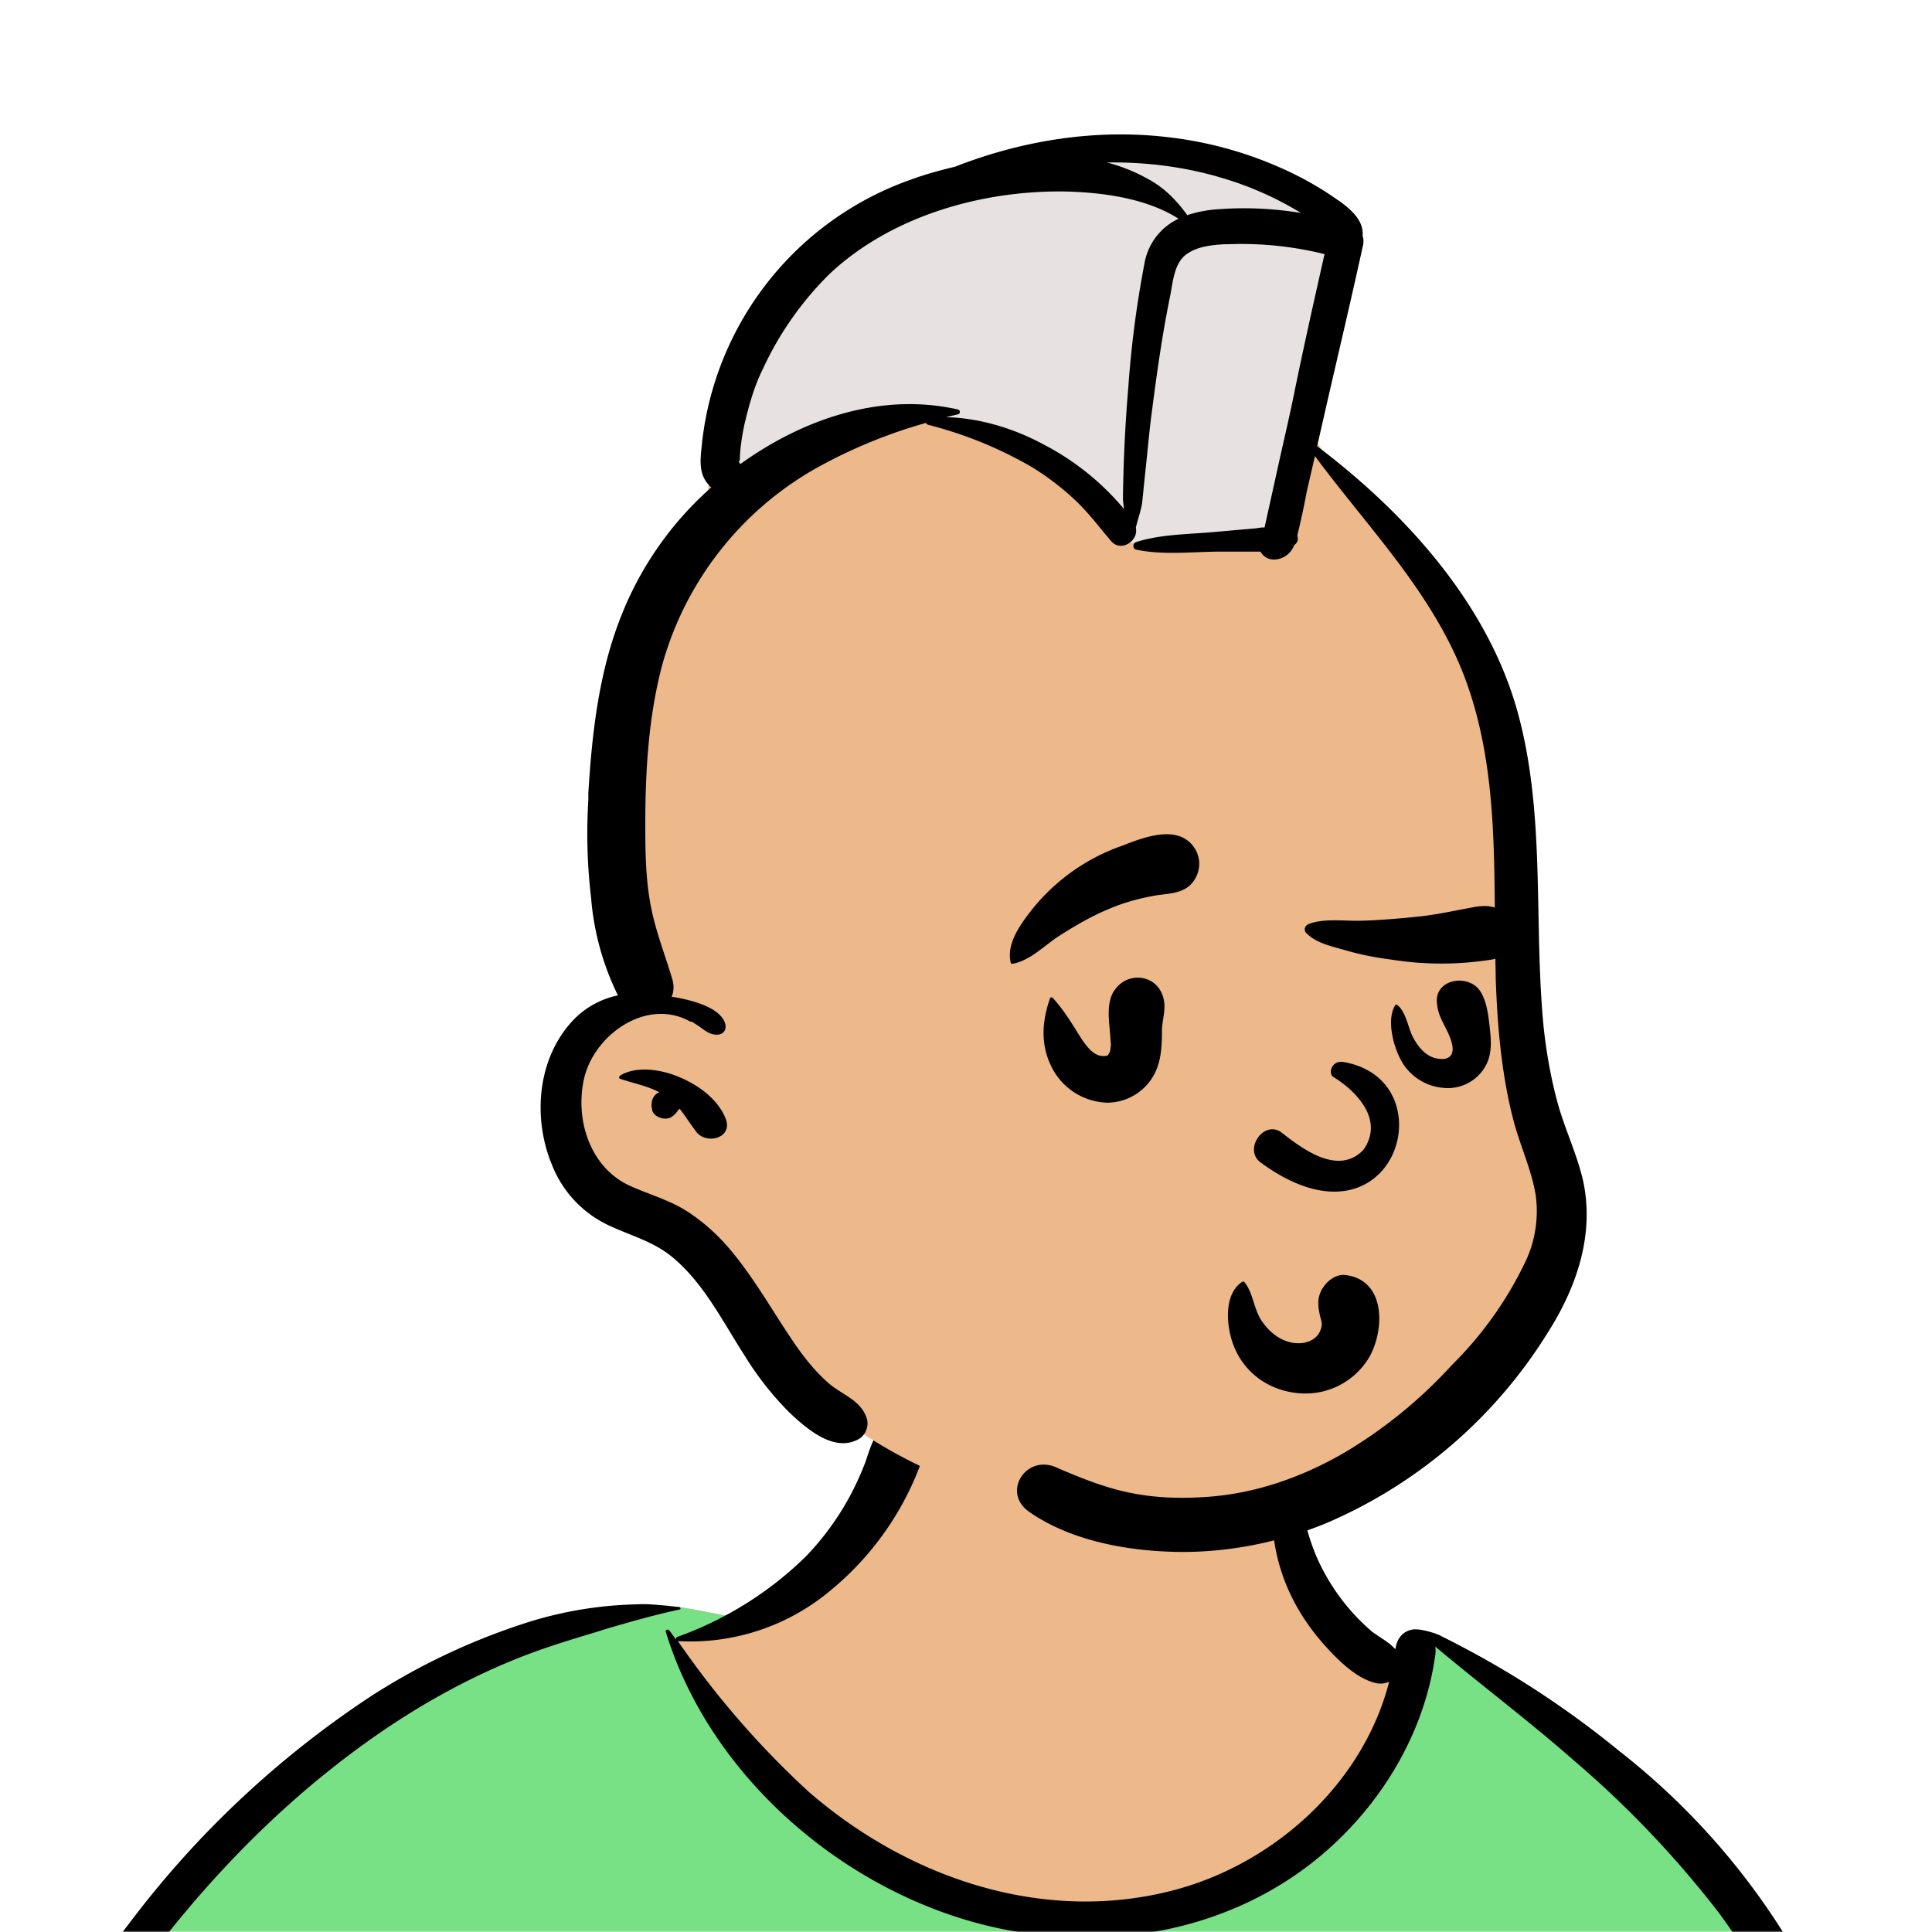 <svg xmlns="http://www.w3.org/2000/svg" viewBox="0 0 704 704" fill="none" shape-rendering="auto"><mask id="viewboxMask"><rect width="704" height="704" rx="0" ry="0" x="0" y="0" fill="#fff" /></mask><g mask="url(#viewboxMask)"><g fill-rule="evenodd" clip-rule="evenodd"><path d="M705.3 1074a2351.1 2351.1 0 0 1-15.6-101c-1-7.7-2.5-16.4 2.7-22 7.3-8 14-14.8 14.8-26.2.8-10.7-2.8-22.4-5-32.8a809.4 809.4 0 0 0-17.3-64.7c-6.6-21.7-13.9-43.2-21.3-64.6-6.9-20-13.5-40.3-22.5-59.5-17-36.5-46-63.5-81.6-81.6-9-4.5-27-20.5-36.3-24-8.5-3.4-8.5 6.3-16.9 2.6-6.7-2.9-13-6.7-16.7-13.2-4-7-14.3-16.9-15.9-25-3.3-17.4.3-32.2-12-45.3a90 90 0 0 0-41.1-23.8c-33.7-9.3-78.5-2.8-98.8 28.5-9.7 14.9-13 33-26.2 45.1-11.4 10.7-8.8 18-23.6 23.4-.9.3-23.6-4.5-24.4-4.2-16.2-3.5-31.7 6.2-46.5 11.8a325.4 325.4 0 0 0-63 32.3 399.2 399.2 0 0 0-102.3 98.5 482.5 482.5 0 0 0-76.4 161c-1.7 6.4-3.5 13-1.5 19.4 1.7 5.3 5.4 9.2 9.8 12.4 6 4.3 18 7 17.7 15.7-.1 6.6-2.4 13.5-3.5 20-1.3 7.7-2.3 15.5-3.4 23.2-4.8 35.4-8.6 71-10.3 106.6a920 920 0 0 0-.5 106c.1 2.3.8 4.5 2 6.2-1 .4-1.2 2.4.1 2.7l2.7.5a12 12 0 0 0 7 2.4l5.5.2c19.3 4 38.6 7.9 58.1 10.8 23.8 3.5 47.6 6.3 71.5 8.7 49.2 4.8 98 3.2 147.1.6a1877 1877 0 0 1 147.4-2c49.2 1.4 98.4 3.5 147.6 4.4 55 1 110-.5 164.8-5 7.5-.5 12.2-6.5 10.7-14-8.9-44.7-19-89.1-27-134Z" fill="#edb98a"/><path d="m201 597.5 1.2-.4c14.5-5.7 29.6-14.8 45.4-11.4.5-.2 10.8 1.9 17.9 3.2l-6.7 7L247 598c40.7 67.1 88.8 100.7 144.3 100.7 55.5 0 97.7-33.6 126.4-100.7l4-1c.4 0 1 .2 1.5.4 9.3 3.6 27.4 19.6 36.3 24.1 35.6 18 64.5 45 81.6 81.6 8.7 18.6 15.2 38 21.8 57.5l.7 2c7.4 21.4 14.7 43 21.3 64.6 6.3 20.4 12 41 16.6 61.8l.7 2.9c2.2 10.4 5.8 22 5 32.8a29 29 0 0 1-3 10.7l-80.4 29 38.4 261.3c-35.1 1.5-70.3 2-105.5 1.3-49.2-.9-98.4-3-147.6-4.3-47.7-1.2-95.3-.7-143 1.7l-12 .6a946.3 946.3 0 0 1-139.5-1l-3.1-.3v-38.3l16.3-212.9-83-15.6-81.3-39.5a21.7 21.7 0 0 1-5.6-8.8c-1.9-6-.5-12 1-18l.5-1.3a492.8 492.8 0 0 1 76.4-161A399.3 399.3 0 0 1 138 629.7c19.8-13 40.9-23.9 63-32.3Z" fill="#78e185"/><path d="M232.2 584.6c5.1-.3 10.3.6 15.4 1 .4.1.6.8 0 .9-9 1.9-18 4.5-26.9 7.1l-3.8 1.2c-10 3-19.8 6-29.6 10-19.4 7.9-37.8 18.5-54.8 30.8C67.2 682.8 20 754.3-9.9 828.3a526 526 0 0 0-24.3 77c-.4 1.6-2 5.4-1 7 .7 1.3 3.6 2.1 5 2.9l4.5 2.3 25.2 12.9 2.3 1.1c38 18.6 78.4 34.4 121 35.5l.4-3.7a342 342 0 0 1 9.9-60c.3-1 1.6-.6 1.7.3 3 23.1 2 46.4 1 69.7-1.8 41-4.3 82.2-6.5 123.3-1.2 20.6-2.6 41-3.9 61.7-1.3 20.5-1.7 41.6-4.7 62-.6 4.6-6 7-10 6.6-4.4-.5-7.9-4.5-8-9 0-11.9 1.5-24 2.4-35.8l2.5-33.8c3.1-41.1 6.8-82.2 10.2-123.3a4771 4771 0 0 1 3.8-43.7C76.4 979.8 34.2 963-6.1 943.5c-.6 13.2-2 26.5-3.4 39.6-3.8 36.8-7.1 73.6-9.6 110.5a2254.2 2254.2 0 0 0-4.2 92.7l-.2 7c0 4.4-.5 8.5-4.3 11.7-3.7 3.3-8.9 3.5-12.6 0-5-4.6-4.2-10.9-4-17.1a1675.6 1675.6 0 0 1 1.8-47.2 1321 1321 0 0 1 10.5-109.5l2-14c3.5-26 7.5-52.7 15.5-77.9-3.1-1.5-6.2-3-9.3-4.7-5.5-2.7-11.2-5.4-16.6-8.4-4.2-2.5-7.9-5.8-9-10.8-1.4-5.5.6-11.5 2-16.9v-.4a502 502 0 0 1 26.6-80 523.2 523.2 0 0 1 67.8-117 353.8 353.8 0 0 1 88.7-83.3 239 239 0 0 1 53.8-25.7 142.6 142.6 0 0 1 42.8-7.5Zm90.1-66c6-6.5 18.1.2 15.2 8.8a108.2 108.2 0 0 1-34.7 52A79.4 79.4 0 0 1 247 598l1.7 2.4a321.1 321.1 0 0 0 46.1 52.6c36 31.2 84.8 48 132 36 37.1-9.4 69.8-38.8 79.4-76.2-1.3.6-3 .9-4.8.5-7.7-1.7-15.3-9.8-20.3-15.6-5.3-6.3-9.5-13-12.6-20.7-5.6-14-7.4-32.1.3-45.7 1-1.7 3-.7 3.3 1l.3 2.5c1.5 12.7 3.3 25 9.3 36.6a76 76 0 0 0 18.2 23.1c2.6 2 5.8 3.6 8.1 6l.5.4c.6-5 4.1-7.3 7.6-7.2 3.3.2 7.3 1.6 8.8 2.3l.1.1a341 341 0 0 1 65.1 42 259 259 0 0 1 88.4 129c7.5 25.3 11.8 51.4 16.3 77.4l2.8 16c4.2 23.9 8.9 48.4 18.4 70.7 2.5 5.7.6 11.1-5.5 13.4A1493 1493 0 0 1 688 953c3.7 16 6 32.5 8.7 48.5 6 34.1 13.2 68 19.4 102 3.2 17.5 6.1 35 9.3 52.3l4.7 25.2 2.4 13.6.1.7c.5 2.4 1 4.9.4 7.3-.8 2.7-2.9 4.6-4.8 6.6-1.6 1.6-3.8 1.6-5.7.7l-.7-.3c-3.4-1.6-6-3.2-7.3-7-.7-2.5-1-5.2-1.5-7.7a3535.6 3535.6 0 0 1-7.8-43.6l-1.6-9.1c-5.2-31.4-10.2-62.9-12.8-94.5-1-14-2.3-28.1-3.5-42.2l-.9-10.5c-1.1-13.3-2.5-27-2.7-40.5l-4.5 1.6L657 964c-5.5 2-12.5 6-18.4 5.2-2.9-.3-5-1.2-6.8-2.9 2 28.8 4.8 57.4 8.5 86a1965.7 1965.7 0 0 0 22 135c.6 3.2 1.4 6.4 1.9 9.6.5 3.7-.5 5.9-2.5 9-1.7 2.4-5 3.7-7.8 2-3.6-2.3-5.5-4.3-6.5-8.4-1-3.7-1.6-7.6-2.3-11.4a1654.2 1654.2 0 0 1-11.4-65.2c-7.8-52-12.7-104.4-15.2-156.8a1388 1388 0 0 1-1.4-77.8c0-13.3.5-26.6 1.4-39.9 1-13.4 3-26.5 4.8-39.8 0-.5.7-.5.7 0 .8 14.9 2.1 29.8 2.8 44.7.6 14.3.9 28.5 1.4 42.8.6 18.7 1.5 37.5 2.7 56.2a9.6 9.6 0 0 1 8.5-3.1c4.7-1 9.7-3.4 14.1-5l16.8-5.5 26.4-8.7a679 679 0 0 1-18-80.8l-2-12.3c-4-24.2-8.5-48.5-15.8-72a229.8 229.8 0 0 0-34.8-68.2 370.2 370.2 0 0 0-52.7-55.3C557 627 539.7 614 523 600c.1.9.2 2 0 3-3.5 25.9-17 50-35.8 67.9-37.7 36-93.6 43.4-142 26.5-46.7-16.3-88-55-102.6-102.8-.3-.8.8-1 1.3-.5l2.4 3.3c0-.4.2-.9.7-1a129 129 0 0 0 46.6-29.2 100.2 100.2 0 0 0 21.3-33.3l.4-1c1.7-5 3.2-10.2 7-14.2Z" fill="#000"/></g><g transform="matrix(.998 0 0 1 156 62)"><g fill-rule="evenodd" clip-rule="evenodd"><path d="M393.1 242.5c.6-25-1.8-50.8-14-73.2a242.3 242.3 0 0 0-42.4-56.3c-6.7-7-15.7-14.2-14.9-25 1-11.2 7.7-35.6 8.8-47 2-22.4-14-28.5-32.7-39.2-22.6-12.8-49.6-11.3-74-5.5-45.6 10.8-99.9 29-117 77.3-4.2 11.9-3.2 24.4-4 36.8-.8 11.6-5.4 22.6-9.9 33.2-23.5 52.3-23.2 110-19 166.1-12.5 3-24.6 12.7-27.4 25.7-4.6 22.8 19.2 33.3 33.3 45.6 17.2 15 29.7 34.4 45.4 50.9C226.7 543.7 450.5 492.3 404 318.1c-6.3-24.8-11.8-49.8-10.9-75.6Z" fill="#edb98a"/><path d="M223.9-3.7c24.2-5.7 50.9-7.2 73.3 5.2l2.4 1.3c18 10 33 16.5 31 38.2-1 11.4-7.9 35.8-8.8 47v1.1l-10.4 46.7h-56.6c-27.3-29.2-51.6-43.8-73-43.8-21.3 0-43.7 6.5-67.4 19.6l-1 .5-10.7.6.2-2.3c.8-12.4-.2-25 4-36.8C124 25.2 178.2 7 223.8-3.7Z" fill="#e8e1e1"/><path d="M192.5-1.3c25.2-9.8 52.4-14 79.4-10.5a141 141 0 0 1 41.7 12A117 117 0 0 1 332 10.8l.5.3c4.6 3.3 9.2 7.4 8.7 12.8.4 1.2.4 2.4.1 3.7-4.4 20.1-9.2 40.2-13.8 60.3l-2.9 12.7c31.7 23.9 61.4 56.4 72.7 95.1 11 38 6.2 77.8 10 116.6 1 9.2 2.6 18.3 5 27.2 2.6 9.6 7 18.6 9.3 28.3 4.4 19.5-2 38.6-12.3 55a177.1 177.1 0 0 1-81.3 70.2c-17 7-36 10.8-54.4 10.5-18.2-.3-38.8-4-54-14.5-10.3-7-1.5-21 9.5-16.4l3 1.3c7.7 3.2 15.3 6.2 23.5 7.9 9.2 2 18.6 2.3 28 1.7 18.1-1.1 35.3-7.1 51-16.2a171.6 171.6 0 0 0 38-30.6l1.2-1.3A134.3 134.3 0 0 0 401 397a43 43 0 0 0 3.4-23.5c-1.5-9.2-5.6-17.8-8-26.8-4.5-17-6-34.8-6.6-52.4v-1.4c-1-36 1.7-72.7-11-107.2-11.6-31.3-35.5-55.2-55-81.5l-3 13c-1 5.3-2.1 10.5-3.4 15.7v.4c.3 1 .2 2.3-.9 3.1l-.3.3a8 8 0 0 1-5.7 5c-3 .7-5.3-.5-6.6-2.7h-15.3c-9.8.1-20.5 1.3-30-.7-1.5-.3-1.4-2.4 0-2.8 9-2.9 19.6-2.8 29-3.7l14.8-1.3 2-.3h1l5.1-23c2-9.1 4.2-18.2 6-27.3 3.4-16.5 7.1-32.9 10.8-49.3A125.9 125.9 0 0 0 292 27h-1.4c-4.6.3-9.6.8-13.5 3.5-4.8 3.3-5.1 10.2-6.2 15.5-3 14.6-5 29.3-6.9 44-.9 7.2-1.5 14.3-2.3 21.5l-1 9.8c-.5 3-1.6 6-2.3 9 1.1 4.7-5.3 9-8.9 5-4.4-5.1-8.3-10.4-13.2-15-5-4.7-10.4-8.8-16.2-12.3a148.4 148.4 0 0 0-37.5-15.2c-.4-.1-.7-.4-.8-.7a186.3 186.3 0 0 0-38.1 15.4 118.9 118.9 0 0 0-58 72c-5.2 19-6.4 39.2-6.4 59 0 9 .1 18.3 1.6 27.3 1.6 10.1 5.3 19.1 8.2 28.8.8 2.5.6 4.8-.2 6.7h.7c6 1 17.8 3.7 19 10.3.2 1.8-.8 3.2-2.7 3.4-3.4.3-5.5-2.2-8.2-3.8l-1.4-.9h-.5c-16-9-35.3 4.8-38.9 20.9-3.3 15 2.3 32.3 16.8 38.9 7.3 3.3 15 5.3 21.8 9.9a71.6 71.6 0 0 1 15 13.6c9 10.7 15.7 23 23.6 34.4 3.5 5 7.3 9.8 12 13.9 5 4.4 12 6.2 14.1 13.1.8 2.7-.5 6-3 7.4-9 5-19-3.8-25.3-9.7a114.8 114.8 0 0 1-16.5-21c-8-12.4-15-26.6-26.7-36-7.1-5.7-16-7.8-24-11.8a40.8 40.8 0 0 1-19.5-21.5c-7.2-17.3-5.3-39.4 8.3-53.2 4.4-4.4 10-7.3 15.8-8.5a98 98 0 0 1-9.8-35.6 198.4 198.4 0 0 1-1-35.6V227c1.3-21.2 3.7-43 11.4-63a122.1 122.1 0 0 1 33.5-48.4c-.4-.3-.8-.6-1-1-3.7-4-3-9.3-2.5-14.2a115.1 115.1 0 0 1 76.5-97c5.2-1.9 10.7-3.4 16.2-4.7ZM70 330c5.9-3.7 14.9-2.3 21 .2 7.2 2.8 14.9 8.2 17.7 15.6 2.6 7-7.2 9.4-10.8 4.6-2.3-3-4-5.8-6.1-8.4l-.8.9-.1.2c-1 1.3-2.6 2.7-4.4 2.5h-.5c-1.8-.3-3.7-1.2-4.2-3.1v-.3l-.1-.3c-.4-2.2.2-4.6 2.3-5.7l.4-.2c-4.6-2.4-9.3-3.2-14.3-4.9-.4-.1-.6-.8 0-1ZM233.6 7.8c-30.7-.7-64.3 8.7-87 30a118 118 0 0 0-24.4 34.7c-3.1 6.2-5 13-6.6 19.7-.8 3.6-1.4 7.3-1.7 11l-.1 2.3c-.1.6-.2.7-.4.7 0 .2.4.5.6.9 23-16.5 51.3-26.2 79.4-19.9 1 .2 1 1.6 0 1.8l-4.3 1c12.3.3 25 4.2 35.5 9.9a95.3 95.3 0 0 1 29.5 23.6c-.2-1.4-.4-2.8-.4-4.3a563 563 0 0 1 1.7-37l.3-3.7a378 378 0 0 1 5.8-44.2A22.2 22.2 0 0 1 274 17.7c-11.6-7.4-27.3-9.5-40.5-9.9ZM290.4 3c-13.8-4.2-28.2-6-42.6-5.8a62.1 62.1 0 0 1 15 6c6.2 3.3 10.5 7.9 14.4 13.2 3.6-1.2 7.7-2 12-2.2 9.8-.7 19.7-.2 29.5 1.4A120.2 120.2 0 0 0 290.4 3Z" fill="#000"/></g></g><g transform="translate(315 248)"><path fill-rule="evenodd" clip-rule="evenodd" d="M167 221.4c1.5-2.7 5-5.2 8.2-4.8 14.5 1.7 14.5 19.2 9 29.5a27 27 0 0 1-25.6 13.6c-10.8-.8-20-7.1-24-17.2-2.7-6.7-4-19 3.2-23.5h.5c3.4 4 3.5 10 6.5 14.4 2.8 4.1 7 7.5 12.1 8 3.8.4 7.6-1 9.1-4.3.8-1.9.7-2.9.4-4.1l-.3-1.1c-.9-3.9-1.3-6.8.8-10.5Zm3.8-77c7.6 4.6 19 15.3 11 26.6-9.6 10-23.4-1.4-30.2-6.6-6.3-4-13.3 6.3-7.5 11 49 36.3 69-29.8 30.5-36.4-4.2-.8-5.8 4-3.8 5.4Zm-79.7-31.5c4.6-7 15.2-6 17.7 2.3 1.4 4.5-.5 8.5-.4 13 0 3.7-.2 8-1.3 11.6a19.5 19.5 0 0 1-19 14A23.5 23.5 0 0 1 67.8 140c-3.7-8-3-16.1-.2-24.2.1-.4.6-.5 1-.2 3.1 3.4 5.5 7 7.9 10.8l2.5 4c1.9 2.8 4.6 6.6 8.2 6.4h.5c1-.2.9 0 1.6-1.3.4-.6.3-1.8.5-2.5v-.4l-.2-2.2v-.3c-.3-5.4-1.8-12.4 1.5-17.3Zm117.5 4.6c-.9-8.9 11.6-10.8 15.8-4.3 2.2 3.5 2.8 7.8 3.3 11.9l.2 1.9c.5 4.2.7 8.6-1.1 12.5a15.7 15.7 0 0 1-15.9 8.9 19.3 19.3 0 0 1-15.3-9.9c-2.8-5-5.5-14.9-2.2-20.2.2-.3.6-.3.9 0 3.1 2.7 3.7 7.9 5.5 11.5 2 3.8 5 7.5 9.4 8 4.2.6 5.9-1.7 4.8-5.8-1.4-5.3-5-8.8-5.4-14.5ZM94.4 60l2-.8c7-2.6 16.7-5.7 22.4 0 3.5 3.5 4.2 8.7 1.7 13-3 5.2-8.5 5.3-13.8 6-6 1-12 2.6-17.6 5-6.3 2.6-12.1 6-17.8 9.6-5.5 3.5-10.9 9.3-17.4 10.4-.2 0-.5 0-.6-.4-1.5-6.3 2.6-12.6 6.3-17.5A72.8 72.8 0 0 1 94.4 60Zm127.3 22.6.6-.1c4.3-.7 8.1-.6 11.3 2.8a9 9 0 0 1 2.3 9.3c-1.1 3.1-3.5 6.3-7 7a115.8 115.8 0 0 1-36.7.1c-5.4-.7-10.9-1.7-16.1-3.2l-2.5-.7c-4.4-1.2-9.4-2.5-12.6-5.8-1.1-1.1-.5-2.8.9-3.3 5.6-2.2 13.2-1 19.2-1.2 6.9-.2 13.8-.8 20.7-1.5 6.8-.7 13.3-2.2 20-3.4Z" fill="#000"/></g><g transform="translate(279 400)"></g><g transform="translate(179 343)"></g><g transform="translate(203 303)"></g></g></svg>